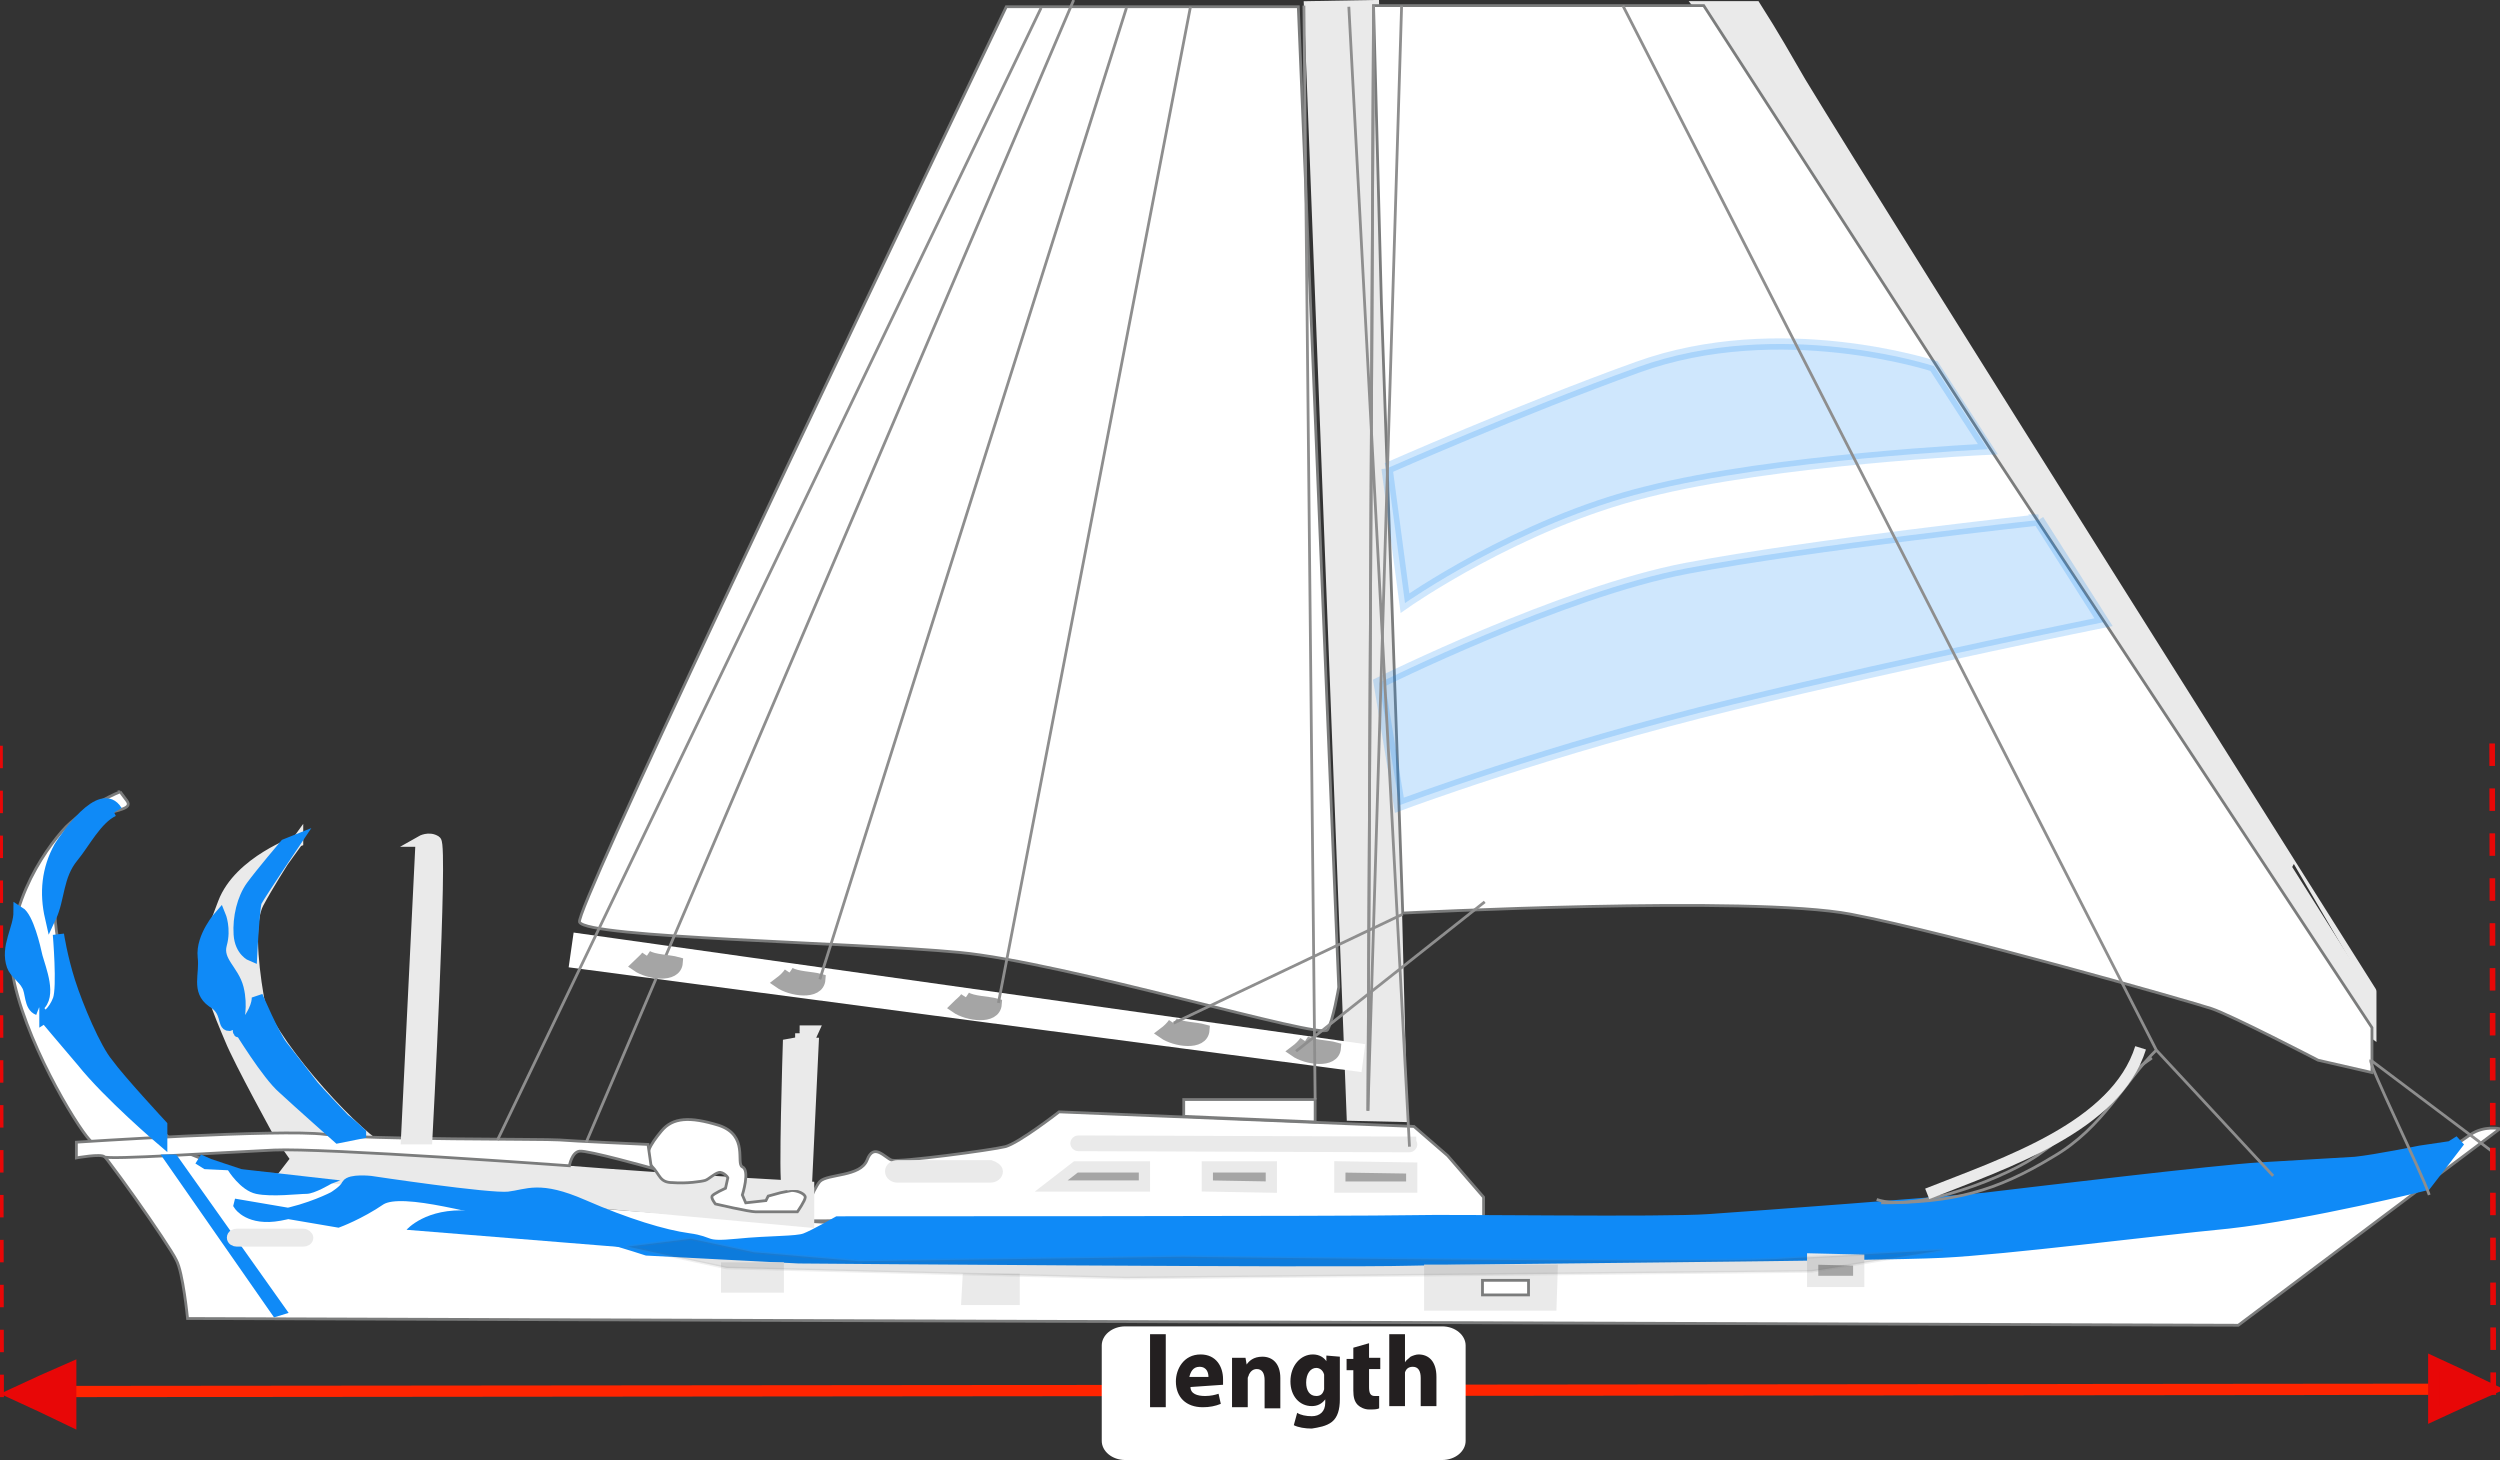 <svg xmlns="http://www.w3.org/2000/svg" version="1.0" viewBox="0 0 222.6 130"><rect x="0" y="0" width="222.6" height="130" fill="#333333" stroke="none"/><switch><g><path fill="#FFF" stroke="#7B7C7C" stroke-width=".25" d="M10.7 70.5s-2.6 1-4.8 3.1c-2 2.1-6 7.9-4.6 14s6.1 13.6 6.9 14.1c.8.5 6.9 9.2 7.5 10.5.6 1.1 1 5.2 1 5.2l182.6.6 23.3-17.5s-1.4-.3-2.6.5c-1.2.8-1.4 1.3-5.6 1.9-4.2.6-15.2 1.1-15.2 1.1s-31.3 3.9-39.3 4.2c-8 .3-75.2.9-79.9.9-4.8 0-25.5-1.5-28.1-1.7-2.6-.2-23.4-2.8-25.9-2.8-2.4 0-4.1-.2-5.4-.5-1.2-.3-4.3-1.6-4.3-1.6s-7.2-6.5-9-11.3C5.5 86.4 4 80.6 5.5 78.1c1.6-2.6 2.9-5 3.8-5.5.8-.5 2.6-.5 2-1.3l-.6-.8z"/><path fill="#FFF" stroke="#7B7C7C" stroke-width=".25" d="M132.1 107.9v-1.3l-3.2-3.7-3-2.6L94.3 99s-3.6 2.8-4.8 3.1c-1.2.3-9.4 1.4-10.1 1.2-.6-.2-1.6-1.6-2.2 0-.6 1.5-3.5 1.2-4.2 1.9-.6.7-1.7 3.4-1.1 3.5l60.2-.1v-.7z"/><path fill="#EAEAEA" stroke="#EAEAEA" d="M26.5 74.9s-5.2 1.8-6.6 5.5l-1.4 3.7c-.8 2 1.2 6.5 2 8.4.8 2 4.5 8.7 4.5 8.7l1.4 2-1 1.3 46.6 4.3v-3.1s-35.4-1.9-38.2-3.5c-2.6-1.5-10.3-10-10.8-13.4-.6-3.5-.8-6.9 0-8.4s2.2-3.7 2.2-3.7l1.3-1.8z"/><path fill="none" d="M79.3 103.8h9.4s.8.6 0 .9c-.8.3-9.4 0-9.4 0v-.9z"/><path fill="#A5A5A5" stroke="#EAEAEA" d="M125.7 101.9c0 .1-.1.2-.2.2L96 102c-.1 0-.2-.1-.2-.2s.1-.2.2-.2l29.6.1c0 .1.1.1.1.2zm-36.9 2.4c0 .3-.3.5-.6.5h-8.3c-.3 0-.6-.2-.6-.5s.3-.5.6-.5h8.3c.3.1.6.3.6.5zm4.8 1.3l2.2-1.7h6.1v1.7zm13.9-1.7v1.7l5.7.1v-1.8zm11.8 0l6.4.1v1.7h-6.4z"/><path fill="#FFF" stroke="#7B7C7C" stroke-width=".25" d="M105.4 99.4v-1.5h11.7v2zm-39.3 7s.7-2.2 0-2.5c-.6-.3.6-2.8-2.1-3.7-2.6-.8-4.1-.7-5.1.5s-1.7 2.3-.9 3.1c.8.8.7 1.5 1.9 1.5 1.2.1 2.6-.1 2.9-.2s.8-.6 1.2-.7c.4-.1.9.5.8.5l-.2.9s-1.1.5-1.2.7c-.1.2.3.7.3.7s3 .7 3.6.7H71s.7-1 .7-1.3c0-.3-.7-.6-1.2-.6l-1 .2-1.1.3-.2.4-1.8.2-.3-.7z"/><path fill="#FFF" stroke="#7B7C7C" stroke-width=".25" d="M6.8 101.7s18.2-1.2 22.1-.7c3.9.5 19.8.4 20.9.5 1.1.1 7.9.4 7.9.4l.3 2.1s-5.7-1.6-6.4-1.5c-.7.1-.9 1.3-.9 1.3s-21.9-1.6-26.3-1.4c-4.4.2-14.9.9-15.1.6-.3-.3-2.5.1-2.5.1v-1.4z"/><path fill="#EAEAEA" stroke="#EAEAEA" d="M37.5 74.9s.7-.4 1.3 0c.6.4-.8 26.5-.8 26.5h-1.8l1.3-26.5zM71.3 92v.8l-1.1.2s-.4 12.5-.1 12.5c.4-.1 1.7 0 1.7 0l.6-12.6h-.5l.5-1.1h-1.2"/><path fill="#0F8AF7" stroke="#0F8AF7" d="M10.4 72.2c-1.4-2.3-4.6 2.4-5.1 3.2-1.1 2-1.3 4.1-.8 6.3.8-1.7.6-3.7 2-5.4 1-1.2 2.1-3.4 3.6-4.1M3.4 89.6c1.2-.9.2-3.3-.1-4.4-.2-.9-.8-3.5-1.6-4 0 1.5-1.2 3.1-.6 4.8.2.6 1 1.1 1.3 1.7.4.6.2 1.9 1 2.2m.6.7s.8-.5 1.2-1.6 0-5.8 0-5.8.3 2 1 4.2 2.3 6 3.4 7.3c1 1.4 4.8 5.5 4.8 5.5v1.3s-4.7-4-7.1-7C5.5 92.4 4 90.6 4 90.6zm18.4-5.5s-1-.4-1.1-1.9.3-3.2 1.1-4.3 3-3.7 3-3.7l1-.4s-3.1 4.6-3.6 5.5c-.2.8-.4 4.8-.4 4.8zM21.2 91s.4-1.4 0-3-1.9-2.4-1.5-3.9c.4-1.4-.1-2.6-.1-2.6s-1.7 1.9-1.5 3.7c.2 1.6-.6 3 .8 4 1.4.8.9 2.1 1.5 2.1l.8-.3zm10.9 9.9l-2 .4s-3.5-3.1-4.9-4.4c-1.4-1.2-3.9-5.3-3.9-5.3s-.4.9.7-.6.9-2.3.9-2.3 1.5 3.5 2.2 4.4c.7.9 2.2 2.8 2.8 3.6.6.7 2.7 2.9 2.8 3 .1 0 1.4 1.2 1.4 1.2z"/><path fill="#0F8AF7" d="M17.4 103.6l.8.5 2.1.1s1.1 1.8 2.5 2.1 3.8 0 4.5 0 2.2-.9 2.2-.9l.8-.3-8.8-1-2.7-.9-.9-.4-.5.8z"/><path fill="#0F8AF7" stroke="#0F8AF7" d="M21.3 107.3s.9 1.4 3.6.9 4.8-1.6 4.8-1.6 1-.6 1.2-1.1c.3-.5 2.1-.3 2.1-.3s10.6 1.6 12.3 1.4c1.7-.2 2.7-1 6.6.7 3.9 1.7 7.2 2.7 9.4 3 2.2.3 1.2.8 4.3.5 3-.3 5.3-.2 6.1-.5.8-.3 2.9-1.5 2.9-1.5s47 0 51-.1 22.3.2 26.6-.1c4.4-.3 20.3-1.5 24.5-1.9 4.2-.5 20.9-2.5 24.5-2.7 3.6-.2 6.6-.4 8.5-.5 1.9-.2 5.8-1 5.8-1l2.7-.4.8-.5-3 3.9s-10.4 2.6-17.6 3.4c-7.2.7-19.6 2.3-25.5 2.6s-40.4.5-47.3.7c-6.9.2-54.5-.2-54.5-.2l-13.5-.7s-6.4-2.1-10.6-2.8-11.1-2.9-13.1-1.7c-1.9 1.3-3.8 2-3.8 2l-8.8-1.5z"/><path fill="#0F8AF7" d="M36.2 109.5s1.7-2 5.6-1.7c3.9.3 8.5 1.7 10.1 2.1 1.6.4 4 1.1 4.1 1.2l-19.8-1.6zm-11.8 7.8l-10.1-14.5h1.4l10 14.1z"/><path fill="#EAEAEA" stroke="#EAEAEA" d="M69.3 114.6h-4.6v-1.7h4.6zm21 1.1h-4.2l.1-1.8h4.1zm47.8.5h-10.8v-3.1h10.9z"/><path fill="#FFF" stroke="#7B7C7C" stroke-width=".25" d="M136.1 115.3H132V114h4.1z"/><path fill="#A5A5A5" stroke="#EAEAEA" d="M165.5 114.1h-4.1v-2l4.1.1z"/><path fill="#000407" stroke="#7B7C7C" stroke-width=".25" d="M55.9 111l8.8 1.9 35.5.9 61.1-.6 11.7-1.9s-7.2.4-14.8.8-52.9-.2-52.9-.2l-28.8.4-9.4-.8-5.6-1.2-5.6.7z" opacity=".11"/><path fill="#A5A5A5" stroke="#EAEAEA" d="M27.4 110.2c0 .2-.2.3-.4.3h-5.9c-.2 0-.4-.1-.4-.3 0-.2.2-.3.4-.3H27c.2 0 .4.2.4.3z"/><path fill="#EAEAEA" stroke="#EAEAEA" d="M120.4 99.3l4.4.1L122.3.5l-5.7.1zm33.5-95.1c2.3 4 18.3 28.2 20.6 31.9 2.3 3.6 19.5 31.1 21.8 34.5s11.2 18.6 11.2 18.6l3.6 2.6v-3.5S168 20 160.3 7.3c-1.1-1.9-2.4-4.2-4-6.7h-4.9c1.2 1.5 2.1 2.8 2.5 3.6z"/><path fill="#FFF" stroke="#7B7C7C" stroke-width=".25" d="M123 27l1.9 54.3s31-1.6 39.9.1c8.9 1.7 30.3 7.8 32.1 8.4 1.8.6 9.5 4.6 9.5 4.6l4.8 1.1v-4l-34.1-51.7L151.7.5h-29.4L123 27zM51.6 82.1c.6 1.4 24.3 1.8 33.8 2.7 9.5.9 32.3 7.8 32.8 6.9.5-.8 1-3.8 1-3.8L115.6.6h-26c-16.9 35.3-38.4 80.5-38 81.5z"/><path fill="#0F8AF7" stroke="#0F8AF7" d="M123.5 41.7s12-5.3 22.3-9c12.7-4.6 26.4-.1 26.4-.1L177 40s-19.1.9-30.4 3.8c-11.4 2.8-21.5 9.9-21.5 9.9l-1.6-12zm58 4.6l5.8 9.1s-16.4 3.3-32.9 7.3-29.8 9-29.8 9l-1.8-10.9s16.3-8.1 27.4-10.2 31.3-4.3 31.3-4.3z" opacity=".2"/><path fill="#FFF" stroke="#FFF" d="M121 93.4l-.2 1.5-69.6-9.2.3-2.1z"/><path fill="none" stroke="#8E8E8E" stroke-width=".25" d="M167.5 107.1c6.4 0 10.2-1 15.3-4.1 4.5-2.6 6.4-6.8 9.2-9.5m19.1.9c-.3.2 4.5 9.9 5.2 12M192 93.5l10.4 11.2m8.7-10.3l10.9 8.2M144.5.5l47.5 93M144.5.5l47.5 93m-147.7 8L92.7.7m-40.5 101L95.6 0"/><path fill="none" stroke="#8E8E8E" stroke-width=".25" d="M167.1 106.8c3.4 1.2 11.8-2 14.7-4.2 3.6-2.5 6-5.8 9.8-8.4M124.8.5l-3 98.4m.5-98.4l-.5 98.4"/><path fill="none" stroke="#EAEAEA" d="M171.6 106.3c7.1-2.8 16.8-6 19-13"/><path fill="#A5A5A5" stroke="#A5A5A5" d="M57.6 85.1c.6.4 2 .4 2.7.6-.1 1.4-2.6 1-3.6.3.3-.3.7-.6.9-.9m12.7 1.5c.6.4 2 .4 2.7.6-.1 1.4-2.6 1-3.6.3.4-.3.7-.6.9-.9M86 88.8c.6.4 2 .4 2.7.6-.1 1.4-2.6 1-3.6.3.4-.4.7-.6.9-.9m18.5 2.3c.6.4 2 .4 2.7.6-.1 1.4-2.6 1-3.6.3.4-.3.7-.6.9-.9m11.7 1.6c.6.4 2 .4 2.7.6-.1 1.4-2.6 1-3.6.3.4-.3.7-.6.9-.9"/><path fill="none" stroke="#8E8E8E" stroke-width=".25" d="M73 87.2L100.3.7M88.9 89.3L106 .6m9.4 93l16.8-13.3m-7.3 1.1l-20.4 9.7M122.3.5l-.5 98.4M116.1.5l1 97.4m3-97.3l5.4 101.5"/><path fill="none" stroke="#FF2400" d="M216.5 123.7l-210.2.2"/><path fill="#FFF" d="M100.2 130c-1.2 0-2.1-.8-2.1-1.7v-8.5c0-.9.9-1.7 2.1-1.7h28.2c1.2 0 2.1.8 2.1 1.7v8.5c0 .9-.9 1.7-2.1 1.7h-28.2z"/><path fill="#E80707" stroke="#E80707" d="M6.3 124.1v2.4l-2.5-1.2-2.6-1.2 2.6-1.2 2.5-1.1z"/><path fill="none" stroke="#E80707" stroke-dasharray="2" stroke-width=".5" d="M0 66.4l.1 59.1m221.8-59.3l.1 59"/><path fill="#E80707" stroke="#E80707" d="M216.7 123.7v2.3l2.6-1.2 2.5-1.1-2.5-1.2-2.6-1.2z"/><path fill="#231F20" d="M102.4 118.8h1.4v6.5h-1.4v-6.5zm3.6 4.7c0 .6.6.8 1.3.8.5 0 .9-.1 1.2-.2l.2.9c-.5.2-1 .3-1.6.3-1.5 0-2.4-.9-2.4-2.3 0-1.1.7-2.4 2.2-2.4 1.4 0 2 1.1 2 2.2v.5l-2.9.2zm1.6-.9c0-.3-.1-.9-.8-.9-.6 0-.8.5-.9.9h1.7zm2.1-.3v-1.4h1.2l.1.6c.2-.3.6-.7 1.4-.7.9 0 1.6.6 1.6 1.9v2.7h-1.4v-2.5c0-.6-.2-1-.7-1-.4 0-.6.3-.7.5 0 .1-.1.2-.1.3v2.6h-1.4v-3zm9.6-1.5v3.8c0 .9-.2 1.6-.7 2-.5.4-1.2.5-1.8.6-.6 0-1.2-.1-1.6-.3l.3-1.1c.3.2.8.3 1.3.3.7 0 1.2-.4 1.2-1.2v-.3c-.3.4-.7.6-1.2.6-1.1 0-1.9-.9-1.9-2.2 0-1.4.9-2.4 2-2.4.6 0 1 .3 1.2.6v-.5l1.2.1zm-1.4 1.9v-.3c-.1-.4-.4-.6-.7-.6-.5 0-.9.5-.9 1.3 0 .7.3 1.2.9 1.2.4 0 .6-.2.7-.6v-1zm4-3.1v1.3h1v1h-1v1.6c0 .5.1.8.5.8h.4v1.1c-.2.1-.5.1-.9.1s-.8-.2-1-.4c-.3-.3-.4-.7-.4-1.3V122h-.6v-1h.6v-1l1.4-.4zm1.8-.8h1.4v2.5c.1-.2.3-.3.5-.5.2-.1.5-.2.7-.2.9 0 1.6.6 1.6 2v2.6h-1.4v-2.5c0-.6-.2-1-.7-1-.4 0-.6.2-.7.5v3h-1.4v-6.4z"/></g></switch></svg>
